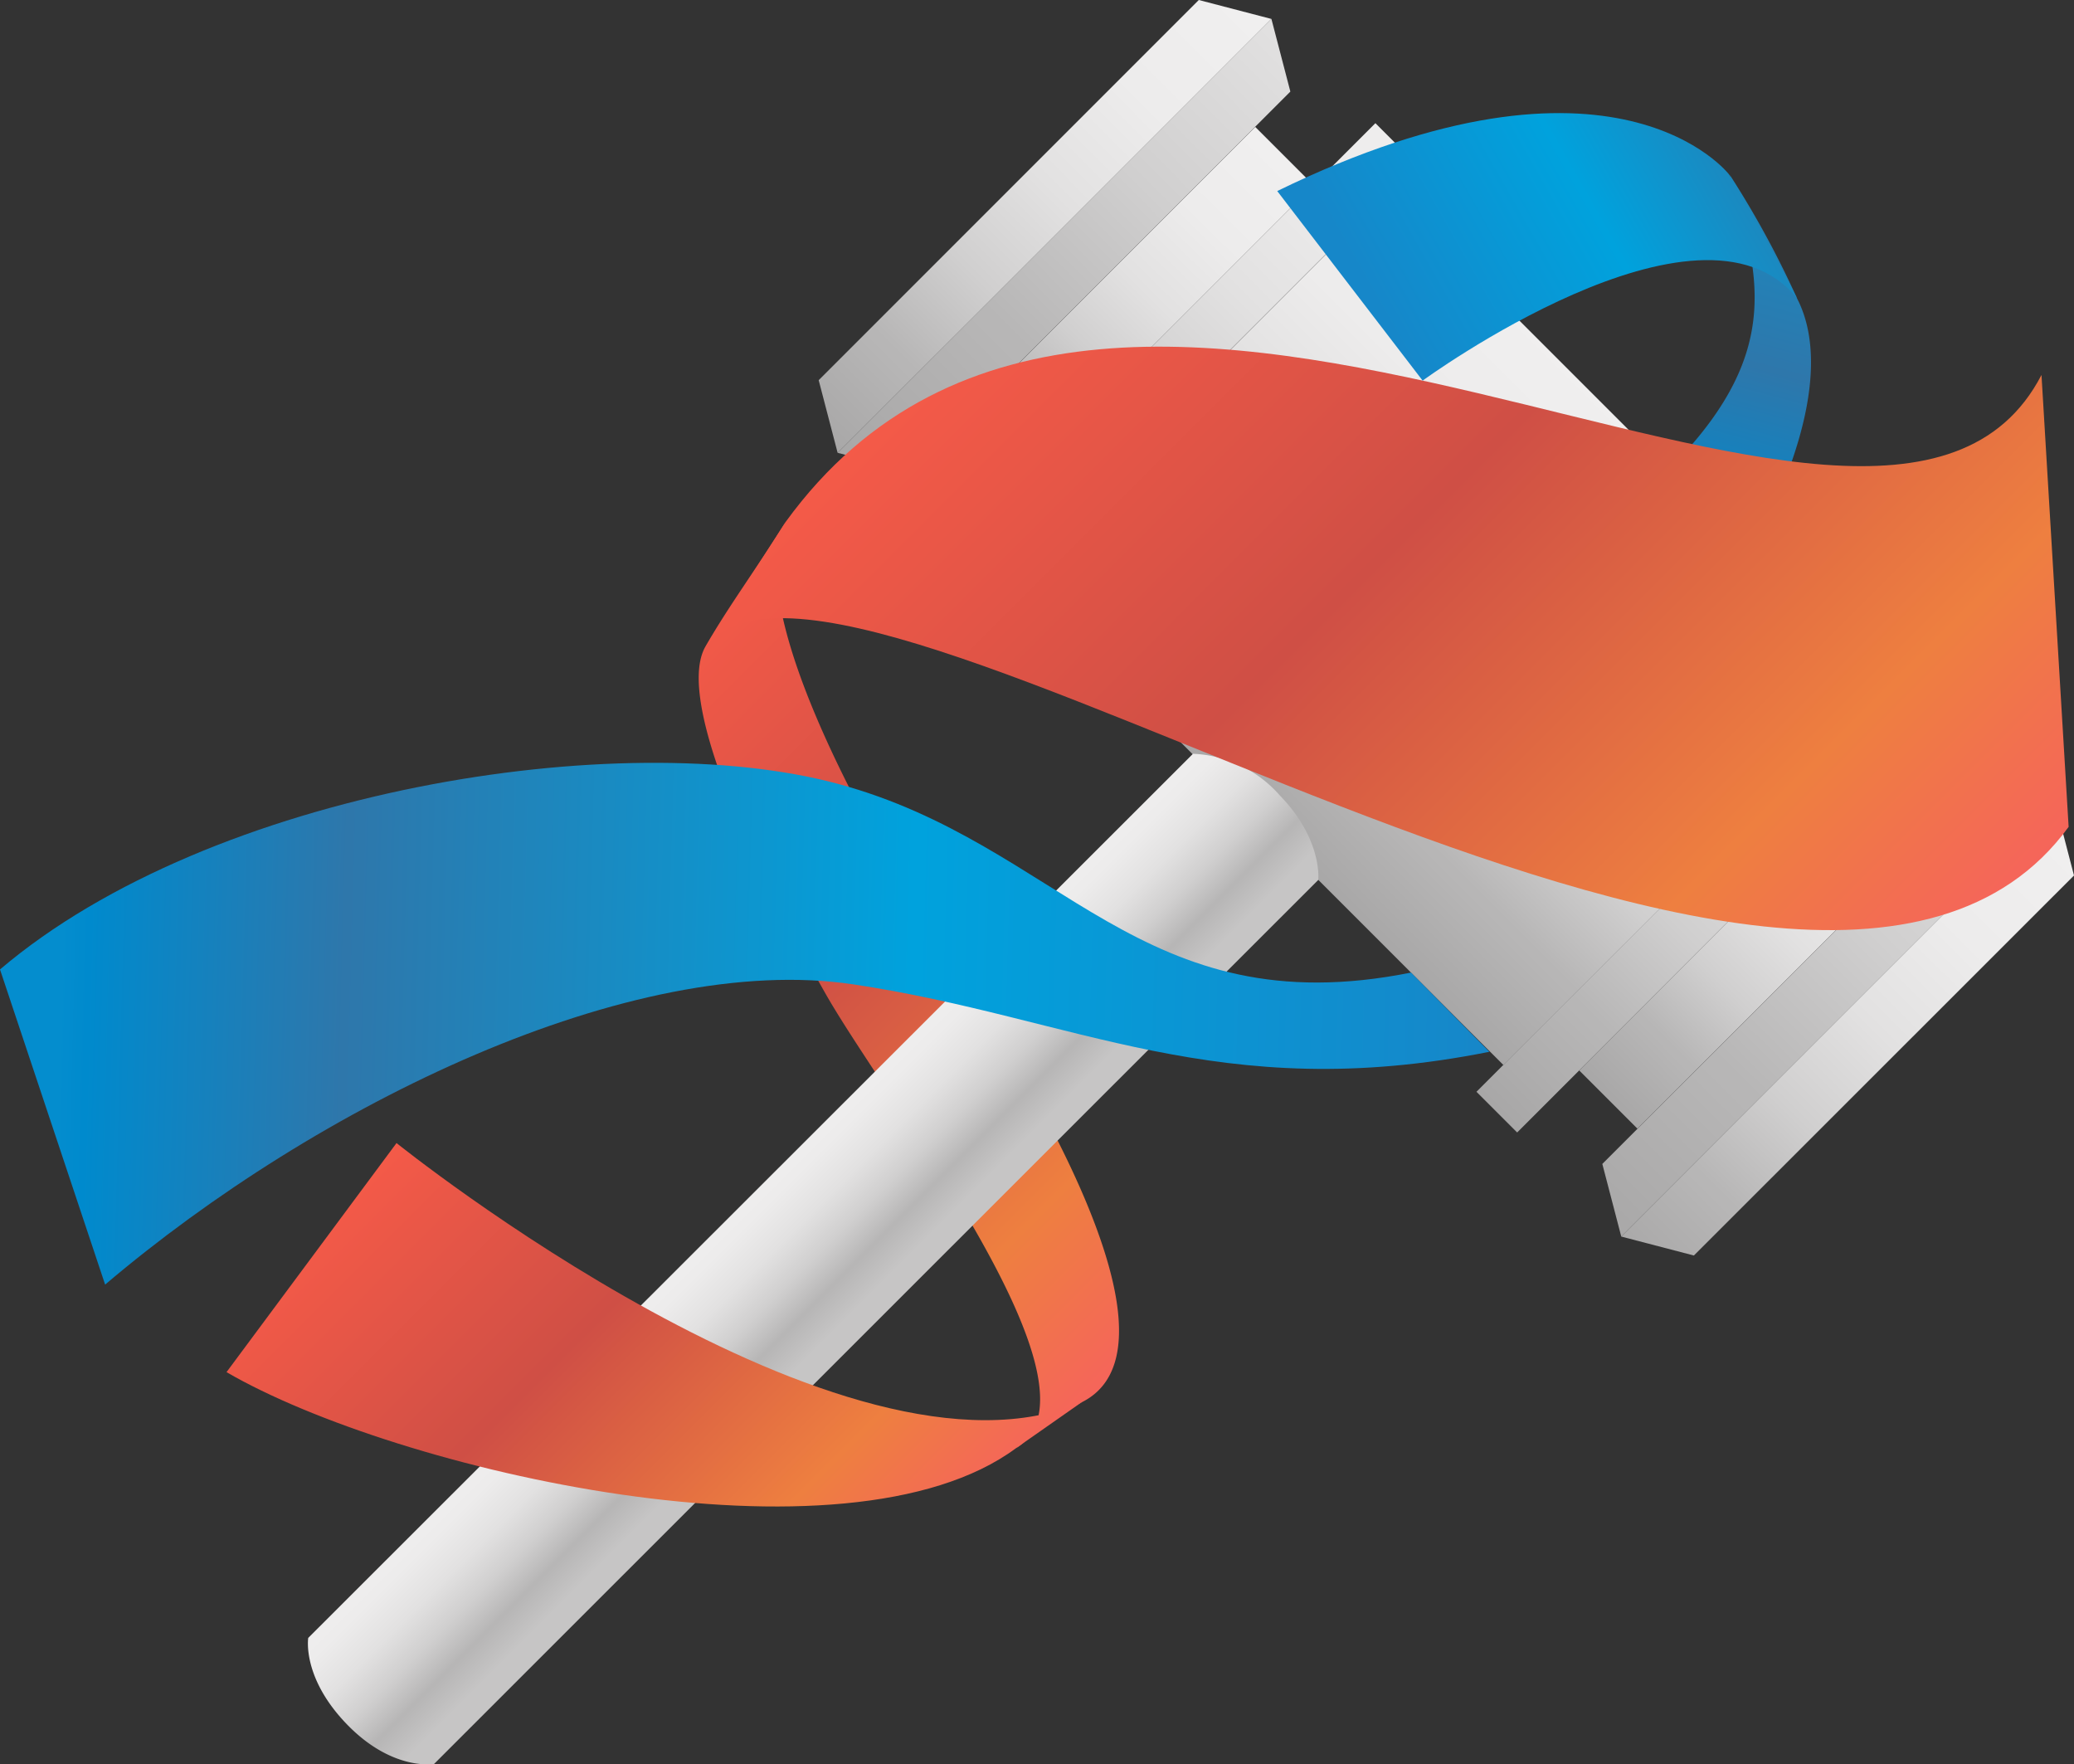 <svg viewBox="0 0 139.08 118.3" xmlns="http://www.w3.org/2000/svg" xmlns:xlink="http://www.w3.org/1999/xlink"><rect x="0" y="0" width="139.08" height="118.3" fill="#333333" stroke="none"/><linearGradient id="c" gradientUnits="userSpaceOnUse" x1="113.71" x2="131.47" y1="37.67" y2="-28.47"><stop offset="0" stop-color="#048dce"/><stop offset=".02" stop-color="#008acd"/><stop offset=".2" stop-color="#2e77ab"/><stop offset=".6" stop-color="#00a2dd"/><stop offset="1" stop-color="#1687c9"/></linearGradient><linearGradient id="b" gradientUnits="userSpaceOnUse" x1="80.61" x2="41.03" y1="86.27" y2="46.69"><stop offset="0" stop-color="#f5655a"/><stop offset=".2" stop-color="#ee7f40"/><stop offset=".6" stop-color="#cf4f45"/><stop offset="1" stop-color="#f45a48"/></linearGradient><linearGradient id="a" gradientTransform="matrix(1 0 0 -1 -185.91 209.46)" gradientUnits="userSpaceOnUse" x1="282.9" x2="282.9" y1="185.46" y2="148.33"><stop offset="0" stop-color="#a8a7a7"/><stop offset=".18" stop-color="#b7b6b6"/><stop offset=".19" stop-color="#b7b6b6"/><stop offset=".37" stop-color="#d0cfcf"/><stop offset=".56" stop-color="#e2e1e1"/><stop offset=".77" stop-color="#edecec"/><stop offset="1" stop-color="#f0efef"/></linearGradient><linearGradient id="d" gradientTransform="matrix(-1 0 0 1 372.46 -107.34)" x1="257.57" x2="257.49" xlink:href="#a" y1="187.8" y2="140.81"/><linearGradient id="e" gradientTransform="matrix(-1 0 0 1 371.08 -104.02)" x1="252.95" x2="252.74" xlink:href="#a" y1="182.05" y2="152.76"/><linearGradient id="f" gradientTransform="scale(-1 1) rotate(-45 -58.032 560.99)" x1="247.81" x2="248.14" xlink:href="#a" y1="188.12" y2="114.1"/><linearGradient id="g" gradientTransform="scale(-1 1) rotate(-45 -58.032 560.99)" x1="243.53" x2="243.61" xlink:href="#a" y1="188.12" y2="147.17"/><linearGradient id="h" gradientTransform="rotate(180 -70.15 95.765)" x1="-219.32" x2="-219.4" xlink:href="#a" y1="187.8" y2="140.81"/><linearGradient id="i" gradientTransform="rotate(180 -74.155 94.105)" x1="-223.94" x2="-224.16" xlink:href="#a" y1="182.05" y2="152.76"/><linearGradient id="j" gradientTransform="rotate(45 102.718 455.977)" x1="-229.08" x2="-228.76" xlink:href="#a" y1="188.12" y2="114.1"/><linearGradient id="k" gradientTransform="rotate(45 102.718 455.977)" x1="-233.37" x2="-233.29" xlink:href="#a" y1="188.12" y2="147.17"/><linearGradient id="l" gradientTransform="scale(-1 1) rotate(-45 -58.032 560.99)" gradientUnits="userSpaceOnUse" x1="277.02" x2="288.97" y1="227.34" y2="227.34"><stop offset="0" stop-color="#c6c5c5"/><stop offset=".18" stop-color="#b7b6b6"/><stop offset=".19" stop-color="#b7b6b6"/><stop offset=".37" stop-color="#d0cfcf"/><stop offset=".56" stop-color="#e2e1e1"/><stop offset=".77" stop-color="#edecec"/><stop offset="1" stop-color="#f0efef"/></linearGradient><linearGradient id="m" x1="58.73" x2="27.06" xlink:href="#b" y1="107.85" y2="76.18"/><linearGradient id="n" x1="126.14" x2="72.51" xlink:href="#b" y1="68.29" y2="14.67"/><linearGradient id="o" x1="3.96" x2="99.13" xlink:href="#c" y1="68.04" y2="70.64"/><linearGradient id="p" x1="127.5" x2="93.24" xlink:href="#c" y1="2.52" y2="22.01"/><path d="M112.37 31l5.08 5.85s6.32-10.53 3.06-16.84a63.46 63.46 0 0 0-4.51-8.28c1.93 6.49 3.61 11.73-3.63 19.27z" fill="url(#c)"/><path d="M72.58 94c9-4.58-9.58-30.66-9.58-30.66S49 42.09 52.68 35c-2.15 3.42-3.79 5.6-5.37 8.34-2.17 3.77 3.9 16 8.07 23.32S74.67 93.17 68.13 97.1a19.85 19.85 0 0 1 4.45-3.1z" fill="url(#b)"/><path d="M73.56 24.07h46.85v36.05H73.56z" fill="url(#a)" transform="rotate(-135 96.991 42.093)"/><path d="M112.99 39.46h3.86v41.13h-3.86z" fill="url(#d)" transform="rotate(45 114.919 60.02)"/><path d="M115.48 48.64H121v29.39h-5.52z" fill="url(#e)" transform="rotate(45 118.244 63.338)"/><path d="M108.72 82.91l-1.27-4.87 25.49-25.49 4.87 1.27z" fill="url(#f)"/><path d="M108.72 82.91l4.87 1.27 25.49-25.48-1.27-4.88z" fill="url(#g)"/><path d="M77.13 3.59h3.86v41.13h-3.86z" fill="url(#h)" transform="rotate(-135 79.06 24.161)"/><path d="M72.98 6.14h5.52v29.39h-5.52z" fill="url(#i)" transform="rotate(-135 75.741 20.844)"/><path d="M56.17 30.36l4.87 1.27L86.53 6.14l-1.27-4.87z" fill="url(#j)"/><path d="M56.17 30.36l-1.27-4.87L80.39 0l4.87 1.27z" fill="url(#k)"/><path d="M20.67 109.82s-.44 2.67 2.61 5.81 5.83 2.64 5.83 2.64L88.4 59s.31-2.7-2.58-5.67A8.17 8.17 0 0 0 80 50.54z" fill="url(#l)"/><path d="M68.13 97.1c-11.43 8.46-41.54 1.52-52.94-5.1l11.4-15.36s30.16 24.26 46 17.34z" fill="url(#m)"/><path d="M138.72 55.44c-17.67 24.27-82.24-24-91.41-12.06L52.68 35C75 4.25 126.08 46 136.9 25.14z" fill="url(#n)"/><path d="M94.62 65.21c-18.16 3.64-23.41-8.61-38.45-12.66C41.67 48.64 14.2 52.93 0 65l7.05 21.13C21.25 74.07 42.35 63.78 57.22 66s24.49 8.15 42.66 4.52z" fill="url(#o)"/><path d="M85.65 12.81l9.75 12.71S114 11.93 120.51 20c-1.94-3.87-4.55-8.29-4.55-8.29s-7.59-9.98-30.31 1.1z" fill="url(#p)"/></svg>